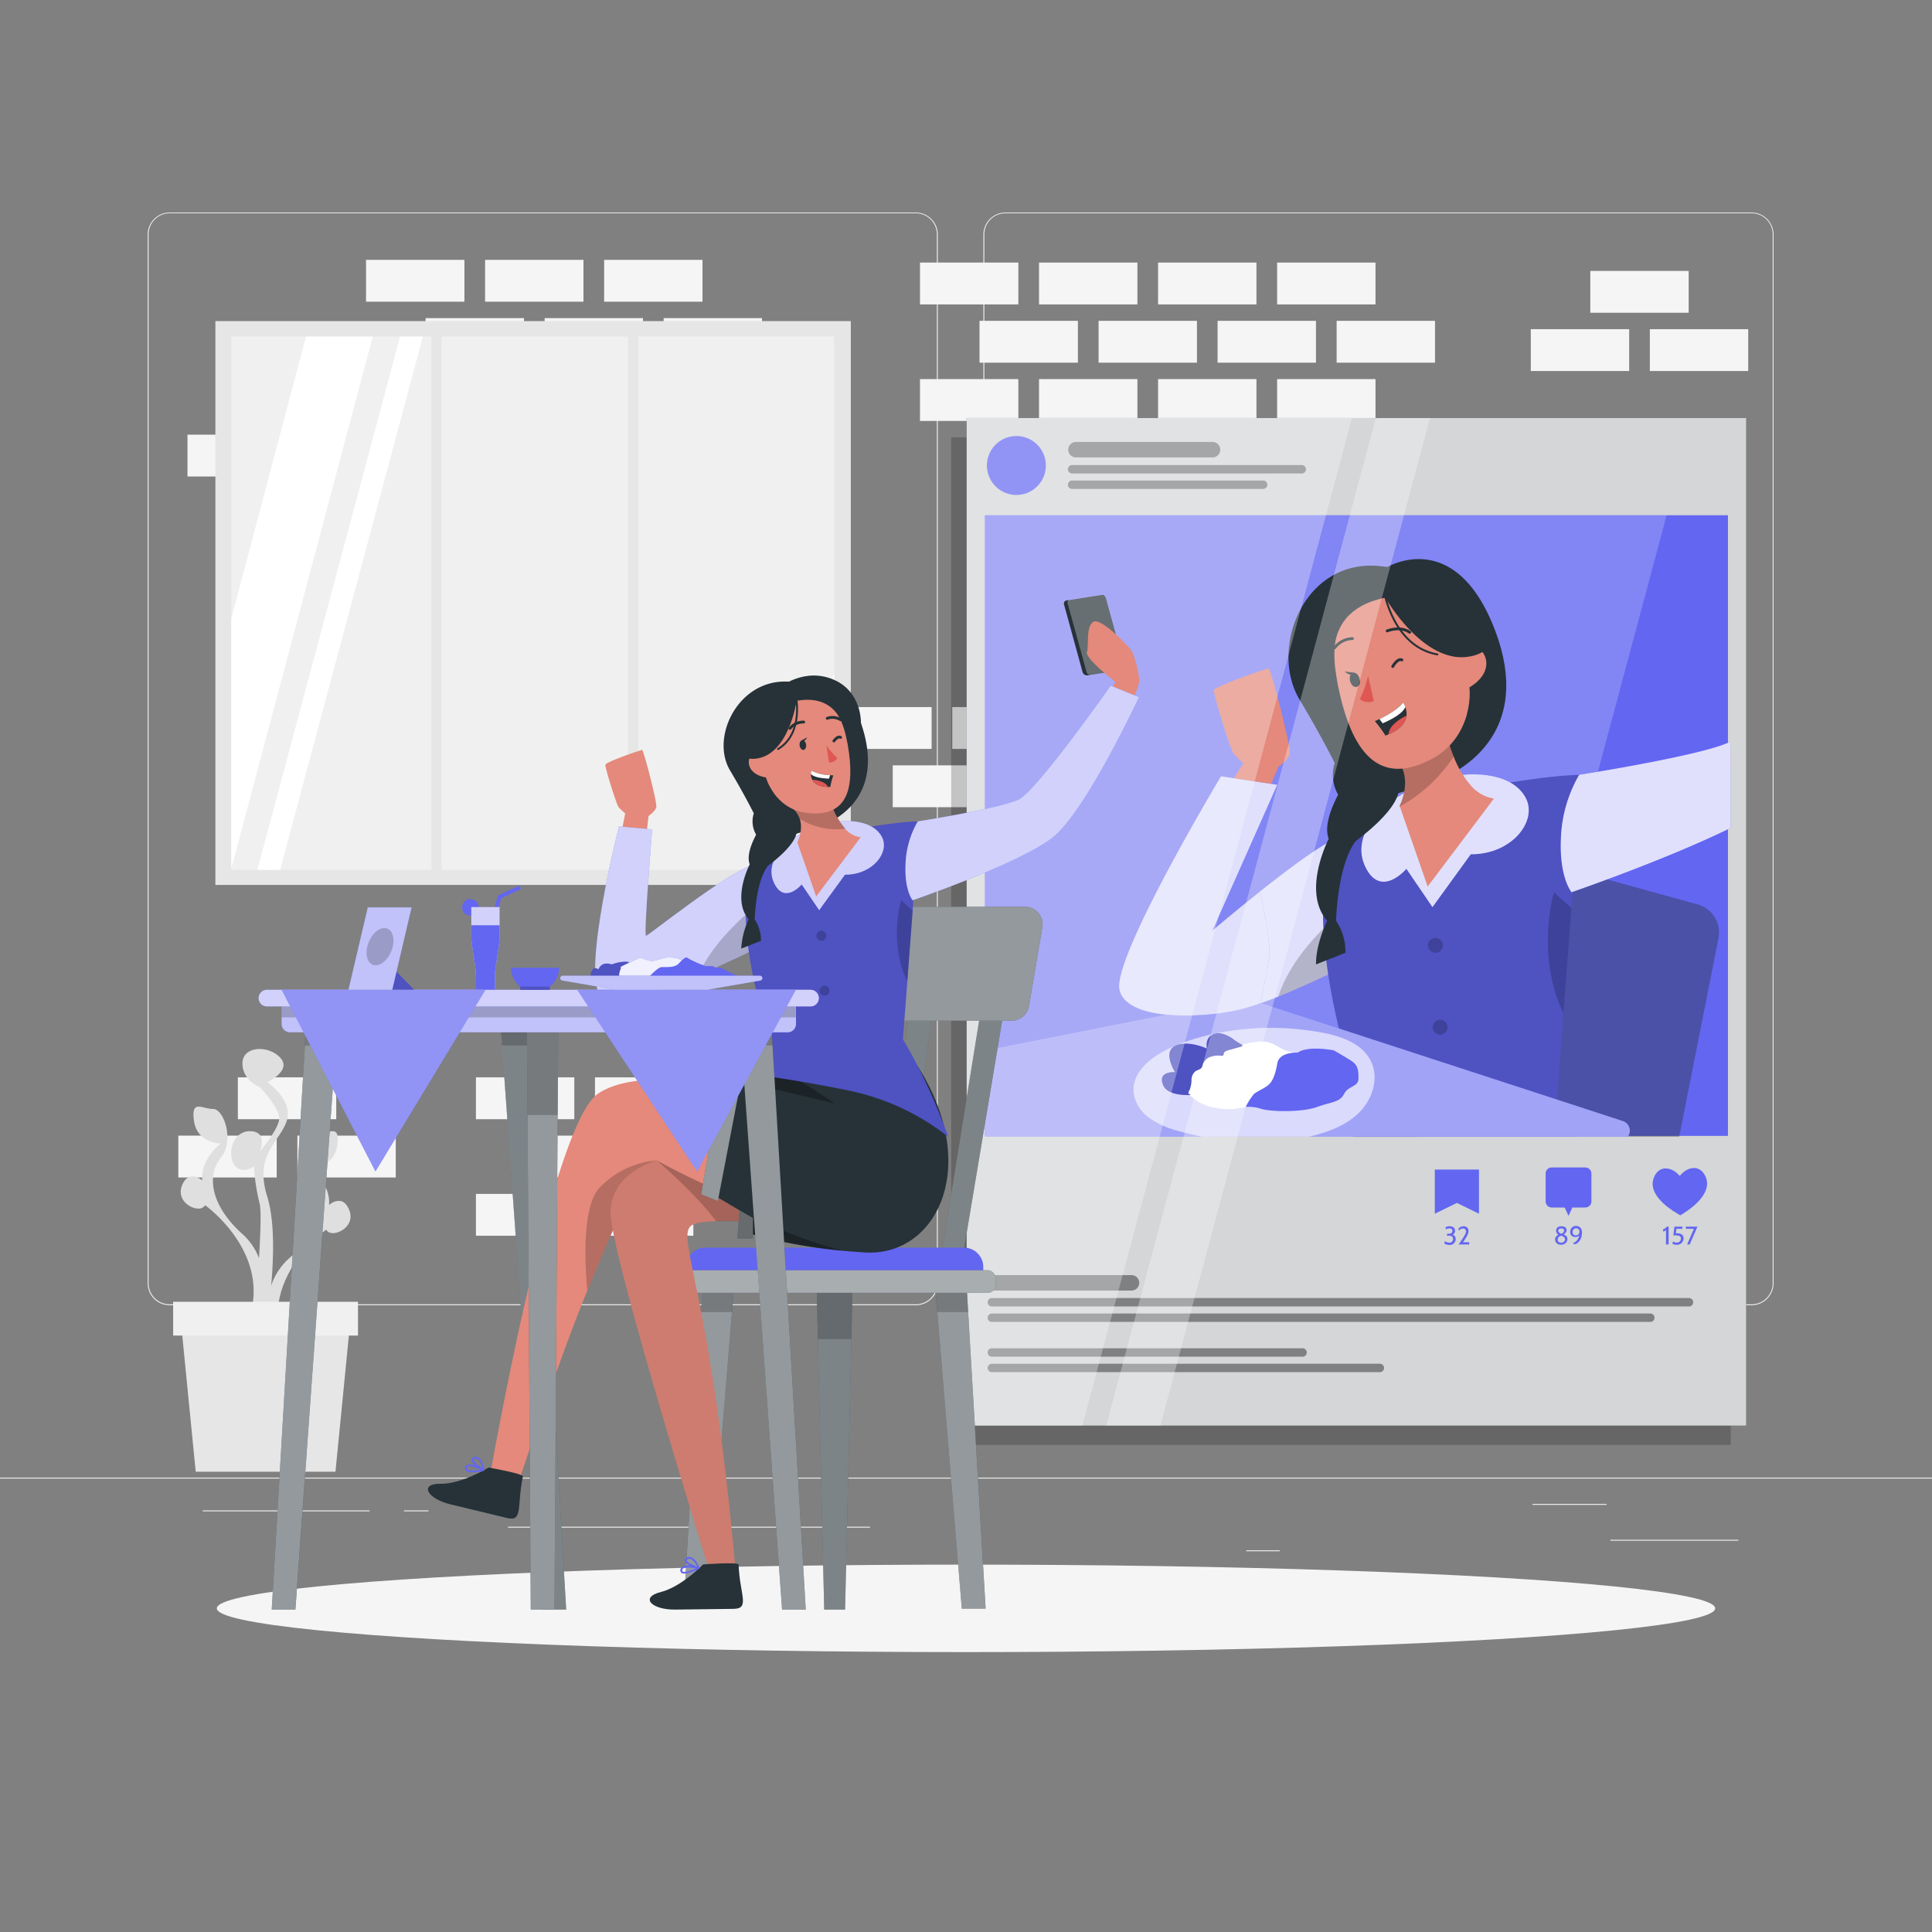 <svg xmlns="http://www.w3.org/2000/svg" viewBox="0 0 500 500"><rect x="0" y="0" width="500" height="500" fill="#808080" stroke="none"/><g id="freepik--background-complete--inject-121"><rect y="382.4" width="500" height="0.25" style="fill:#ebebeb"></rect><rect x="416.78" y="398.49" width="33.12" height="0.25" style="fill:#ebebeb"></rect><rect x="322.53" y="401.21" width="8.69" height="0.25" style="fill:#ebebeb"></rect><rect x="396.59" y="389.21" width="19.19" height="0.25" style="fill:#ebebeb"></rect><rect x="52.46" y="390.89" width="43.19" height="0.25" style="fill:#ebebeb"></rect><rect x="104.56" y="390.89" width="6.33" height="0.25" style="fill:#ebebeb"></rect><rect x="131.47" y="395.11" width="93.68" height="0.25" style="fill:#ebebeb"></rect><path d="M237,337.8H43.91a5.71,5.71,0,0,1-5.7-5.71V60.66A5.71,5.71,0,0,1,43.91,55H237a5.71,5.71,0,0,1,5.71,5.71V332.09A5.71,5.71,0,0,1,237,337.8ZM43.91,55.2a5.46,5.46,0,0,0-5.45,5.46V332.09a5.46,5.46,0,0,0,5.45,5.46H237a5.47,5.47,0,0,0,5.46-5.46V60.66A5.47,5.47,0,0,0,237,55.2Z" style="fill:#ebebeb"></path><path d="M453.31,337.8H260.21a5.72,5.72,0,0,1-5.71-5.71V60.66A5.72,5.72,0,0,1,260.21,55h193.1A5.71,5.71,0,0,1,459,60.66V332.09A5.71,5.71,0,0,1,453.31,337.8ZM260.21,55.2a5.47,5.47,0,0,0-5.46,5.46V332.09a5.47,5.47,0,0,0,5.46,5.46h193.1a5.47,5.47,0,0,0,5.46-5.46V60.66a5.47,5.47,0,0,0-5.46-5.46Z" style="fill:#ebebeb"></path><rect x="401.17" y="195.35" width="25.46" height="10.83" style="fill:#f5f5f5"></rect><rect x="370.36" y="195.35" width="25.46" height="10.83" style="fill:#f5f5f5"></rect><rect x="339.55" y="195.35" width="25.46" height="10.83" style="fill:#f5f5f5"></rect><rect x="416.57" y="180.27" width="25.46" height="10.83" style="fill:#f5f5f5"></rect><rect x="385.77" y="180.27" width="25.46" height="10.83" style="fill:#f5f5f5"></rect><rect x="354.96" y="180.27" width="25.46" height="10.83" style="fill:#f5f5f5"></rect><rect x="324.15" y="180.27" width="25.46" height="10.83" style="fill:#f5f5f5"></rect><rect x="426.98" y="85.19" width="25.46" height="10.83" style="fill:#f5f5f5"></rect><rect x="396.17" y="85.19" width="25.46" height="10.83" style="fill:#f5f5f5"></rect><rect x="370.36" y="165.19" width="25.46" height="10.83" style="fill:#f5f5f5"></rect><rect x="339.55" y="165.19" width="25.46" height="10.83" style="fill:#f5f5f5"></rect><rect x="308.75" y="165.19" width="25.46" height="10.83" style="fill:#f5f5f5"></rect><rect x="411.57" y="70.11" width="25.46" height="10.83" style="fill:#f5f5f5"></rect><rect x="385.77" y="150.11" width="25.46" height="10.83" style="fill:#f5f5f5"></rect><rect x="354.96" y="150.11" width="25.46" height="10.83" style="fill:#f5f5f5"></rect><rect x="324.15" y="150.11" width="25.46" height="10.83" style="fill:#f5f5f5"></rect><rect x="153.98" y="308.98" width="25.46" height="10.83" style="fill:#f5f5f5"></rect><rect x="123.17" y="308.98" width="25.46" height="10.83" style="fill:#f5f5f5"></rect><rect x="169.38" y="293.9" width="25.46" height="10.83" style="fill:#f5f5f5"></rect><rect x="138.58" y="293.9" width="25.46" height="10.83" style="fill:#f5f5f5"></rect><rect x="76.96" y="293.9" width="25.46" height="10.83" style="fill:#f5f5f5"></rect><rect x="46.15" y="293.9" width="25.46" height="10.83" style="fill:#f5f5f5"></rect><rect x="153.98" y="278.82" width="25.46" height="10.83" style="fill:#f5f5f5"></rect><rect x="123.17" y="278.82" width="25.46" height="10.83" style="fill:#f5f5f5"></rect><rect x="61.56" y="278.82" width="25.46" height="10.83" style="fill:#f5f5f5"></rect><rect x="364.27" y="338.34" width="25.46" height="10.83" style="fill:#f5f5f5"></rect><rect x="333.46" y="338.34" width="25.46" height="10.83" style="fill:#f5f5f5"></rect><rect x="379.67" y="323.26" width="25.46" height="10.83" style="fill:#f5f5f5"></rect><rect x="348.87" y="323.26" width="25.46" height="10.83" style="fill:#f5f5f5"></rect><rect x="318.06" y="323.26" width="25.46" height="10.83" style="fill:#f5f5f5"></rect><rect x="395.08" y="308.18" width="25.46" height="10.83" style="fill:#f5f5f5"></rect><rect x="364.27" y="308.18" width="25.46" height="10.83" style="fill:#f5f5f5"></rect><rect x="333.46" y="308.18" width="25.46" height="10.83" style="fill:#f5f5f5"></rect><rect x="379.67" y="293.1" width="25.46" height="10.83" style="fill:#f5f5f5"></rect><rect x="348.87" y="293.1" width="25.46" height="10.83" style="fill:#f5f5f5"></rect><rect x="154.02" y="213.15" width="25.46" height="10.83" style="fill:#f5f5f5"></rect><rect x="123.22" y="213.15" width="25.46" height="10.83" style="fill:#f5f5f5"></rect><rect x="231.04" y="198.07" width="25.46" height="10.83" style="fill:#f5f5f5"></rect><rect x="169.43" y="198.07" width="25.46" height="10.83" style="fill:#f5f5f5"></rect><rect x="138.62" y="198.07" width="25.46" height="10.83" style="fill:#f5f5f5"></rect><rect x="246.45" y="182.99" width="25.46" height="10.83" style="fill:#f5f5f5"></rect><rect x="215.64" y="182.99" width="25.46" height="10.83" style="fill:#f5f5f5"></rect><rect x="154.02" y="182.99" width="25.46" height="10.83" style="fill:#f5f5f5"></rect><rect x="123.22" y="182.99" width="25.46" height="10.83" style="fill:#f5f5f5"></rect><rect x="169.43" y="167.91" width="25.46" height="10.83" style="fill:#f5f5f5"></rect><rect x="138.62" y="167.91" width="25.46" height="10.83" style="fill:#f5f5f5"></rect><rect x="140.95" y="112.49" width="25.46" height="10.83" style="fill:#f5f5f5"></rect><rect x="110.14" y="112.49" width="25.46" height="10.83" style="fill:#f5f5f5"></rect><rect x="79.33" y="112.49" width="25.46" height="10.83" style="fill:#f5f5f5"></rect><rect x="48.52" y="112.49" width="25.46" height="10.83" style="fill:#f5f5f5"></rect><rect x="156.35" y="97.41" width="25.46" height="10.83" style="fill:#f5f5f5"></rect><rect x="125.54" y="97.41" width="25.46" height="10.83" style="fill:#f5f5f5"></rect><rect x="63.93" y="97.41" width="25.46" height="10.83" style="fill:#f5f5f5"></rect><rect x="171.75" y="82.33" width="25.46" height="10.83" style="fill:#f5f5f5"></rect><rect x="140.95" y="82.33" width="25.46" height="10.83" style="fill:#f5f5f5"></rect><rect x="110.14" y="82.33" width="25.46" height="10.83" style="fill:#f5f5f5"></rect><rect x="156.35" y="67.25" width="25.46" height="10.83" style="fill:#f5f5f5"></rect><rect x="125.54" y="67.25" width="25.46" height="10.83" style="fill:#f5f5f5"></rect><rect x="94.73" y="67.25" width="25.46" height="10.83" style="fill:#f5f5f5"></rect><rect x="315.11" y="113.19" width="25.46" height="10.83" style="fill:#f5f5f5"></rect><rect x="284.31" y="113.19" width="25.46" height="10.83" style="fill:#f5f5f5"></rect><rect x="253.5" y="113.19" width="25.46" height="10.83" style="fill:#f5f5f5"></rect><rect x="330.52" y="98.11" width="25.46" height="10.83" style="fill:#f5f5f5"></rect><rect x="299.71" y="98.11" width="25.46" height="10.83" style="fill:#f5f5f5"></rect><rect x="268.9" y="98.11" width="25.46" height="10.83" style="fill:#f5f5f5"></rect><rect x="238.09" y="98.11" width="25.46" height="10.83" style="fill:#f5f5f5"></rect><rect x="345.92" y="83.03" width="25.46" height="10.83" style="fill:#f5f5f5"></rect><rect x="315.11" y="83.03" width="25.46" height="10.83" style="fill:#f5f5f5"></rect><rect x="284.31" y="83.03" width="25.46" height="10.83" style="fill:#f5f5f5"></rect><rect x="253.5" y="83.03" width="25.46" height="10.83" style="fill:#f5f5f5"></rect><rect x="330.52" y="67.95" width="25.46" height="10.83" style="fill:#f5f5f5"></rect><rect x="299.71" y="67.95" width="25.46" height="10.83" style="fill:#f5f5f5"></rect><rect x="268.9" y="67.95" width="25.46" height="10.83" style="fill:#f5f5f5"></rect><rect x="238.09" y="67.95" width="25.46" height="10.83" style="fill:#f5f5f5"></rect><path d="M89.91,312.23c-1.8-3-4.76-.38-4.76-.38.42-5.68-4.8-9.57-4.8-9.57s6.07,0,6.92-5.79-2.12-3.1-4.9-3.14-5.69,8.09-2,12.66,2.68,12.36-5.79,19.87a16.57,16.57,0,0,0-4.42,6.9c.64-6.89,1-16.6-1-23.09-3.44-11,3.12-14,5-19.48s-5-10.16-5-10.16,6.51-3,3.33-6.35-9.74-2.93-9.74,1.5,4.45,6.12,4.45,6.12,5.08,5.29,5.08,8.05-5.08,8.68-5.08,8.68,2.33-5.08-2.33-5.29-6.14,5.92-4.23,8.68,5.08.42,5.08.42a54,54,0,0,0,1.45,9.53c.48,1.58.26,7.79-.14,14.25a16.11,16.11,0,0,0-4.13-6.12c-8.47-7.5-9.45-15.3-5.78-19.87s.76-12.69-2-12.65-5.75-2.66-4.9,3.14,6.92,5.79,6.92,5.79-5.23,3.89-4.8,9.57c0,0-3-2.58-4.77.38-3.21,5.29,4.24,8.58,5.49,6,0,0,15.79,11.18,12,27.27l.88,1.31c-.11,1.3-.18,2.08-.18,2.08L66.9,342l1.41,2.07a48.27,48.27,0,0,0,.36,7l3.77-5.57c-3.81-16.1,12-27.28,12-27.28C85.68,320.81,93.13,317.53,89.91,312.23Z" style="fill:#e0e0e0"></path><path d="M89.91,312.23c-1.8-3-4.76-.38-4.76-.38.42-5.68-4.8-9.57-4.8-9.57s6.07,0,6.92-5.79-2.12-3.1-4.9-3.14-5.69,8.09-2,12.66,2.68,12.36-5.79,19.87a16.57,16.57,0,0,0-4.42,6.9c.64-6.89,1-16.6-1-23.09-3.44-11,3.12-14,5-19.48s-5-10.16-5-10.16,6.51-3,3.33-6.35-9.74-2.93-9.74,1.5,4.45,6.12,4.45,6.12,5.08,5.29,5.08,8.05-5.08,8.68-5.08,8.68,2.33-5.08-2.33-5.29-6.14,5.92-4.23,8.68,5.08.42,5.08.42a54,54,0,0,0,1.45,9.53c.48,1.58.26,7.79-.14,14.25a16.11,16.11,0,0,0-4.13-6.12c-8.47-7.5-9.45-15.3-5.78-19.87s.76-12.69-2-12.65-5.75-2.66-4.9,3.14,6.92,5.79,6.92,5.79-5.23,3.89-4.8,9.57c0,0-3-2.58-4.77.38-3.21,5.29,4.24,8.58,5.49,6,0,0,15.79,11.18,12,27.27l.88,1.31c-.11,1.3-.18,2.08-.18,2.08L66.9,342l1.41,2.07a48.27,48.27,0,0,0,.36,7l3.77-5.57c-3.81-16.1,12-27.28,12-27.28C85.68,320.81,93.13,317.53,89.91,312.23Z" style="fill:#e0e0e0;opacity:0.2;isolation:isolate"></path><polygon points="86.82 380.88 50.65 380.88 46.74 341.27 90.72 341.27 86.82 380.88" style="fill:#e6e6e6"></polygon><rect x="44.81" y="336.9" width="47.84" height="8.74" style="fill:#f0f0f0"></rect><rect x="55.74" y="83.1" width="164.45" height="145.92" style="fill:#e6e6e6"></rect><rect x="59.86" y="87.1" width="156" height="138" style="fill:#f0f0f0"></rect><polygon points="96.47 87.11 59.86 224.81 59.86 160.1 79.19 87.11 96.47 87.11" style="fill:#fff"></polygon><polygon points="109.44 87.11 72.5 225.1 66.61 225.1 103.54 87.11 109.44 87.11" style="fill:#fff"></polygon><polygon points="215.86 174.18 215.86 196.24 208.38 225.1 202.49 225.1 215.86 174.18" style="fill:#fff"></polygon><rect x="111.64" y="84.62" width="2.63" height="143.56" style="fill:#e6e6e6"></rect><rect x="162.57" y="84.62" width="2.63" height="143.56" style="fill:#e6e6e6"></rect></g><g id="freepik--Shadow--inject-121"><ellipse id="freepik--path--inject-121" cx="250" cy="416.24" rx="193.89" ry="11.32" style="fill:#f5f5f5"></ellipse></g><g id="freepik--Screen--inject-121"><rect x="246.17" y="113.19" width="201.75" height="260.76" style="opacity:0.2;isolation:isolate"></rect><rect x="250.17" y="108.19" width="201.75" height="260.76" style="fill:#263238"></rect><rect x="250.17" y="108.19" width="201.75" height="260.76" style="fill:#fff;opacity:0.8;isolation:isolate"></rect><rect x="254.93" y="133.37" width="192.23" height="160.55" style="fill:#6366F1"></rect><rect x="254.93" y="133.37" width="192.23" height="160.55" style="fill:#6366F1;isolation:isolate"></rect><polygon points="388.32 293.91 254.93 293.91 254.93 133.37 431.32 133.37 388.32 293.91" style="fill:#fff;opacity:0.2"></polygon><path d="M345.45,217.16c-8.48,3.91-31.69,23.71-31.69,23.71l16.78-37.76L316,200.92s-28.13,46.82-26.28,55.24,22.94,7.39,32.17,4.87,25.75-10.72,25.75-10.72Z" style="fill:#6366F1"></path><path d="M347.68,250.31s-8.61,4.28-16.87,7.61a86.73,86.73,0,0,1-8.88,3.11c-9.23,2.52-30.33,3.55-32.17-4.87S316,200.92,316,200.92l14.5,2.19-16.78,37.76s23.21-19.8,31.69-23.71l1.29,19.21Z" style="fill:#fff;opacity:0.8;isolation:isolate"></path><path d="M347.68,250.31s-8.61,4.28-16.87,7.61c3.16-9.87,11.95-18.17,15.93-21.55Z" style="opacity:0.2;isolation:isolate"></path><path d="M322.73,217.61l8.12-19.17s2.55-1.75,2.94-3.36-4.91-22.16-5.5-22.1-14,4.65-14.14,5.69,4.32,15.46,5.1,16.41a26.33,26.33,0,0,0,2.56,2.4l-12.74,20.13Z" style="fill:#e4897b"></path><path d="M367.42,288.06l27.16,6.11h40l10.16-51.38a7.52,7.52,0,0,0-5.39-8.72l-58.59-16.19a7.53,7.53,0,0,0-9.43,6l-9.64,55.56A7.55,7.55,0,0,0,367.42,288.06Z" style="fill:#263238;opacity:0.4;isolation:isolate"></path><path d="M359,146.77s17.23-10.43,27.56,15.45c10.14,25.42-5.19,38.17-21.65,42.21-13.22,3.25-13.59,9.2-13.59,9.2l-5-7.95a10.2,10.2,0,0,1-.9-8.2S342,190.53,336.29,181C328.19,167.41,338,143.06,359,146.77Z" style="fill:#263238"></path><path d="M406.7,294.17c-2.25-4.61-3.94-7.48-3.94-7.48s-45.73-6.53-49.18,3.8a35.58,35.58,0,0,0-.92,3.68Z" style="fill:#e4897b"></path><path d="M408.09,294.17c-1.61-2.48-3.37-5-5.33-7.48l-50.06.78L351,294l-.05.22Z" style="fill:#263238"></path><path d="M349.93,294.17h58.33c-3.2-6.17-5.35-9.52-5.35-9.52l1.71-22.41L406.69,235l2-34.46s-12,0-38.14,6a73.82,73.82,0,0,0-25.07,10.63c-9.76,23.58,6.75,68.48,6.75,68.48Z" style="fill:#6366F1"></path><path d="M349.93,294.17h58.33c-3.2-6.17-5.35-9.52-5.35-9.52l1.71-22.41L406.69,235l2-34.46s-12,0-38.14,6a73.82,73.82,0,0,0-25.07,10.63c-9.76,23.58,6.75,68.48,6.75,68.48Z" style="opacity:0.2;isolation:isolate"></path><path d="M373,201.44c9.39-2.29,18.71-.92,21.86,5.06s-3.57,14.64-14.23,14.59l-9.91,13.67-6.75-9.91s-6.81,8.08-10.79-.89S359.61,204.7,373,201.44Z" style="fill:#6366F1"></path><circle cx="371.49" cy="244.65" r="1.92" style="opacity:0.2;isolation:isolate"></circle><circle cx="372.71" cy="265.84" r="1.92" style="opacity:0.2;isolation:isolate"></circle><path d="M373,201.44c9.39-2.29,18.71-.92,21.86,5.06s-3.57,14.64-14.23,14.59l-9.91,13.67-6.75-9.91s-6.81,8.08-10.79-.89S359.61,204.7,373,201.44Z" style="fill:#fff;opacity:0.8;isolation:isolate"></path><path d="M404.62,262.24,406.69,235l-4.53-4.08S397.32,247.17,404.62,262.24Z" style="opacity:0.2;isolation:isolate"></path><path d="M386.64,206.66l-17.16,22.77-7.2-20.7-.06-.16a13.94,13.94,0,0,0,1.4-5.54,10.39,10.39,0,0,0-.43-3.44,9.6,9.6,0,0,0-3.91-5l13.83-7.79.39-.22a.94.94,0,0,1,.06.19,44.39,44.39,0,0,0,1.55,6c.32,1,.69,2,1.12,3.06a25.11,25.11,0,0,0,4.56,7.61A9.67,9.67,0,0,0,386.64,206.66Z" style="fill:#e4897b"></path><path d="M376.23,195.76a39.63,39.63,0,0,1-14,13l-.06-.16a13.94,13.94,0,0,0,1.4-5.54,10.39,10.39,0,0,0-.43-3.44,9.6,9.6,0,0,0-3.91-5l13.83-7.79.39-.22a.94.94,0,0,1,.06.19,44.39,44.39,0,0,0,1.55,6C375.43,193.68,375.8,194.71,376.23,195.76Z" style="opacity:0.2;isolation:isolate"></path><path d="M363.49,147.66s-12.89-4.49-22,5.41-2.34,26.65,7.41,29.41S363.49,147.66,363.49,147.66Z" style="fill:#263238"></path><path d="M358,153.83c-12.23,3.45-14.32,11.1-11.66,23.95,3.32,16.06,10,26.26,24.3,18.59C390.12,186,378.31,148.11,358,153.83Z" style="fill:#e4897b"></path><path d="M354.06,174.87a27.09,27.09,0,0,1-2.13,6.07,3.49,3.49,0,0,0,3.61.48Z" style="fill:#de5753"></path><path d="M349.4,176.26c.25,1,1,1.69,1.69,1.52s1-1.14.75-2.15-1-1.69-1.69-1.52S349.14,175.25,349.4,176.26Z" style="fill:#263238"></path><path d="M350.44,174.09l-2.42-.3S349.59,175.36,350.44,174.09Z" style="fill:#263238"></path><path d="M359,163.28s3.31-1.41,5.83.36" style="fill:none;stroke:#263238;stroke-linecap:round;stroke-linejoin:round;stroke-width:0.725px"></path><path d="M350,165.27a5.94,5.94,0,0,0-4.59,2.38" style="fill:none;stroke:#263238;stroke-linecap:round;stroke-linejoin:round;stroke-width:0.725px"></path><path d="M377.18,170.67s-8.55-8.43-9.87-16.43c0,0-27-3.07-21.28,21.86,0,0-8.52-21.17,12.36-27.58s29.45,24.36,21.18,36.58C379.57,185.1,382.48,176,377.18,170.67Z" style="fill:#263238"></path><path d="M375.91,173.81a5.56,5.56,0,0,1,4.39-6.52c3.9-.66,7.9,6.61-1,11.14C378,179.08,376.89,178,375.91,173.81Z" style="fill:#e4897b"></path><path d="M355.81,186.62a31.58,31.58,0,0,1,2.75,3.76l.76-.32c3.41-1.48,4.5-3.29,4.68-4.85a4.63,4.63,0,0,0-.33-2.24,4.49,4.49,0,0,0-.61-1.15c-1.34,1.86-4.41,3.48-6.09,4.28C356.27,186.44,355.81,186.62,355.81,186.62Z" style="fill:#263238"></path><path d="M357,186.1l.84,1.09c3.21-1.4,5.28-2.81,5.86-4.22a4.49,4.49,0,0,0-.61-1.15C361.72,183.68,358.65,185.3,357,186.1Z" style="fill:#fff"></path><path d="M359.32,190.06c3.41-1.48,4.5-3.29,4.68-4.85a12.09,12.09,0,0,0-3.46,2.39A4.43,4.43,0,0,0,359.32,190.06Z" style="fill:#de5753"></path><path d="M358.24,153.22s2.38,14.16,13.76,16.15" style="fill:none;stroke:#263238;stroke-linecap:round;stroke-linejoin:round;stroke-width:0.5px"></path><path d="M358.52,154.68s10.6,18.73,23.19,14.9-7.64-21.39-14.13-23.79C364.6,144.7,355.81,145,358.52,154.68Z" style="fill:#263238"></path><path d="M360.43,172.49s1.28-2.27,2.38-1.69" style="fill:none;stroke:#263238;stroke-linecap:round;stroke-linejoin:round;stroke-width:0.725px"></path><path d="M447.83,191.92l-.14.08c-7.07,3.53-39,8.52-39,8.52a35.27,35.27,0,0,0-4.73,16.57c-.43,10.07,2.76,13.81,2.76,13.81s24.1-8.26,41.14-16.62Z" style="fill:#6366F1"></path><path d="M447.83,191.92l-.14.08c-7.07,3.53-39,8.52-39,8.52a35.27,35.27,0,0,0-4.73,16.57c-.43,10.07,2.76,13.81,2.76,13.81s24.1-8.26,41.14-16.62Z" style="fill:#fff;opacity:0.8;isolation:isolate"></path><path d="M350.93,198.44s-9.5,12.21-7.06,18.65c0,0-7.07,13.57-.4,21.21,0,0-3,6.08-2.87,11.28l7.6-3a14.36,14.36,0,0,0-2.43-8.27s.33-14.62,5.16-20.72c0,0,12.46-8.83,11-14.56S350.93,198.44,350.93,198.44Z" style="fill:#263238"></path><path d="M420,290.13,322.8,258.44l-67.88,13.42v22.31H421.29A2.62,2.62,0,0,0,420,290.13Z" style="fill:#6366F1"></path><path d="M420,290.13,322.8,258.44l-67.88,13.42v22.31H421.29A2.62,2.62,0,0,0,420,290.13Z" style="fill:#fff;opacity:0.4;isolation:isolate"></path><path d="M296.9,288.92a22,22,0,0,0,8.16,3.79q3,.84,6,1.46h27.72l1.54-.37c4.41-1.18,8.81-3,11.91-6.38s4.57-8.5,2.64-12.64c-2.18-4.66-7.71-6.63-12.78-7.55a71.57,71.57,0,0,0-27.48.23c-5.85,1.24-16.31,4.22-20,10.3a9,9,0,0,0-1.19,3.23C293,284,294.58,287,296.9,288.92Z" style="fill:#fff;opacity:0.6;isolation:isolate"></path><path d="M327.19,269.57c3.19.21,4.23,2.78,8.68,2.85s7.94-.24,9.09,1.1,2.47,2.88,2.34,4a9.53,9.53,0,0,0,0,2.74c.13.71-7.79,7.49-12.8,6.47a43,43,0,0,0-14.05.11c-2,.46-7.57.29-10.74-2s-4-3.25-4-4-.25-4.51,2-5.64a91.81,91.81,0,0,1,9.48-3.55C321.59,270.12,325.09,269.43,327.19,269.57Z" style="fill:#fff"></path><path d="M335.87,272.42s-4.79-.3-5.31,2.79-1.31,4.77-2.37,5.64-2.83,1.56-3.66,2.27a16.44,16.44,0,0,0-2.15,3.37,10,10,0,0,1,4.15.52c3,.78,10.62.82,14.31-.52s5.89-1.18,7-3.37,3.68-1.77,3.73-3.95-.21-3.56-1.79-4.59-4.58-2.74-4.58-2.74S338.54,270.5,335.87,272.42Z" style="fill:#6366F1"></path><path d="M321.56,270.44a18.26,18.26,0,0,1-2.79-1.82c-1.2-.71-2.74-1.5-4.18-1.16-3,.7-2.23,3.92-2.23,3.92s-4.95-2.34-8.26-.72,0,6.82,0,6.82-4.66-.41-3.08,3.37c.94,2.25,4.49,2.62,7.21,2.56a1.73,1.73,0,0,1-.31-.14c-.7-.38-.18-.89,0-1.31a7.85,7.85,0,0,0,.44-2.45,2.87,2.87,0,0,1,1-2.26c.56-.39,1.39-.47,1.71-1.08a3.38,3.38,0,0,0,.19-.64,3.17,3.17,0,0,1,1.94-2,6.12,6.12,0,0,1,2.85-.3.66.66,0,0,0,.52-.11c.12-.13.11-.33.15-.5.13-.47.67-.68,1.14-.81l3.56-1A1.27,1.27,0,0,1,321.56,270.44Z" style="fill:#6366F1"></path><path d="M321.56,270.44a18.26,18.26,0,0,1-2.79-1.82c-1.2-.71-2.74-1.5-4.18-1.16-3,.7-2.23,3.92-2.23,3.92s-4.95-2.34-8.26-.72,0,6.82,0,6.82-4.66-.41-3.08,3.37c.94,2.25,4.49,2.62,7.21,2.56a1.73,1.73,0,0,1-.31-.14c-.7-.38-.18-.89,0-1.31a7.85,7.85,0,0,0,.44-2.45,2.87,2.87,0,0,1,1-2.26c.56-.39,1.39-.47,1.71-1.08a3.38,3.38,0,0,0,.19-.64,3.17,3.17,0,0,1,1.94-2,6.12,6.12,0,0,1,2.85-.3.66.66,0,0,0,.52-.11c.12-.13.11-.33.15-.5.13-.47.67-.68,1.14-.81l3.56-1A1.27,1.27,0,0,1,321.56,270.44Z" style="opacity:0.2;isolation:isolate"></path><path d="M326.15,230.7c-6.74,5.35-12.39,10.17-12.39,10.17l16.78-37.76L316,200.92s-28.13,46.82-26.28,55.24,22.94,7.39,32.17,4.87c1.29-.35,2.72-.81,4.22-1.35,0,0,2.4-9.89,2.44-13.26C328.65,242.44,326.15,230.7,326.15,230.7Z" style="fill:#6366F1"></path><path d="M326.15,230.7c-6.74,5.35-12.39,10.17-12.39,10.17l16.78-37.76L316,200.92s-28.13,46.82-26.28,55.24,22.94,7.39,32.17,4.87c1.29-.35,2.72-.81,4.22-1.35,0,0,2.4-9.89,2.44-13.26C328.65,242.44,326.15,230.7,326.15,230.7Z" style="fill:#fff;opacity:0.8;isolation:isolate"></path><circle cx="263.04" cy="120.48" r="7.63" transform="translate(85.36 348.8) rotate(-76.72)" style="fill:#6366F1"></circle><g style="opacity:0.4;isolation:isolate"><path d="M313.8,118.38H278.46a2,2,0,0,1-2-2h0a2,2,0,0,1,2-2H313.8a2,2,0,0,1,2,2h0A2,2,0,0,1,313.8,118.38Z"></path><path d="M337,120.36H277.57a1.09,1.09,0,1,0,0,2.17H337a1.09,1.09,0,0,0,0-2.17Z"></path><path d="M327,124.36H277.57a1.09,1.09,0,1,0,0,2.17H327a1.09,1.09,0,0,0,0-2.17Z"></path></g><path d="M428.4,304c1.58-2.65,4.69-1.68,6.32.34,1.57-2.07,4.65-3.12,6.31-.51,2.79,4.39-2.78,8.58-5.42,10.23-.29.19-.54.35-.75.47l-.76-.45C431.42,312.5,425.73,308.47,428.4,304Z" style="fill:#6366F1"></path><polygon points="382.76 314.11 377.04 311.31 371.33 314.11 371.33 302.68 382.76 302.68 382.76 314.11" style="fill:#6366F1"></polygon><path d="M410.3,302.14h-8.72a1.57,1.57,0,0,0-1.57,1.57v7.22a1.57,1.57,0,0,0,1.57,1.57h3.35l1,2.15,1-2.15h3.34a1.57,1.57,0,0,0,1.58-1.57v-7.22A1.57,1.57,0,0,0,410.3,302.14Z" style="fill:#6366F1"></path><path d="M431.16,322.06v-3.71a2,2,0,0,1-.69.4l-.11-.58a2,2,0,0,0,1-.72h.48v4.61Z" style="fill:#6366F1"></path><path d="M432.82,321.9l.15-.59a2.12,2.12,0,0,0,.95.28,1.06,1.06,0,0,0,1.1-1.06c0-.54-.39-.81-1.39-.81h-.56l.27-2.27h2.1l-.06.56h-1.54l-.13,1.15c1.45,0,2,.44,2,1.35a1.68,1.68,0,0,1-1.77,1.64A2.4,2.4,0,0,1,432.82,321.9Z" style="fill:#6366F1"></path><path d="M437.29,322.06h-.66l1.75-4.05H436.3v-.56h3Z" style="fill:#6366F1"></path><path d="M402.45,320.82a1.37,1.37,0,0,1,.88-1.24,1.28,1.28,0,0,1-.61-1.08c0-.55.31-1.14,1.37-1.14s1.33.54,1.33,1-.21.72-.77,1.11c.7.24,1,.62,1,1.25a1.49,1.49,0,0,1-1.67,1.39A1.37,1.37,0,0,1,402.45,320.82Zm.68,0c0,.52.34.77.9.77a.9.9,0,0,0,1-.84c0-.47-.43-.79-.94-.92A1,1,0,0,0,403.13,320.82Zm.16-2.28c0,.3.3.58.73.75.54-.16.77-.49.77-.82s-.26-.55-.74-.55S403.29,318.15,403.29,318.54Z" style="fill:#6366F1"></path><path d="M409.41,319c0,2-1.25,3-1.92,3l-.48-.25a2.51,2.51,0,0,0,1.67-2,1.16,1.16,0,0,1-.91.37,1.23,1.23,0,0,1-1.4-1.33,1.5,1.5,0,0,1,1.6-1.53C408.71,317.36,409.41,317.74,409.41,319Zm-.66-.26a.82.82,0,0,0-.86-.86.89.89,0,0,0-.88,1,.75.75,0,0,0,.81.82A.89.89,0,0,0,408.75,318.76Z" style="fill:#6366F1"></path><path d="M373.78,321.8l.15-.58a2.13,2.13,0,0,0,1.11.37.88.88,0,0,0,1-.93c0-.44-.18-.86-1.09-.86h-.49l.07-.5h.24c.83,0,1.1-.28,1.1-.76s-.27-.62-.78-.62a1.37,1.37,0,0,0-.89.27l-.11-.53a1.56,1.56,0,0,1,1.07-.3c1.15,0,1.4.67,1.4,1.18a1.09,1.09,0,0,1-.6,1,1.12,1.12,0,0,1,.77,1.15,1.52,1.52,0,0,1-1.68,1.5A2.28,2.28,0,0,1,373.78,321.8Z" style="fill:#6366F1"></path><path d="M377.49,322.06c1.73-2.48,1.92-3,1.92-3.37a.73.73,0,0,0-.81-.75,1.32,1.32,0,0,0-1.07.61l-.08-.56a1.57,1.57,0,0,1,1.31-.63,1.18,1.18,0,0,1,1.28,1.26c0,.61-.38,1.4-1.42,2.87h1.6v.57Z" style="fill:#6366F1"></path><g style="opacity:0.4;isolation:isolate"><path d="M292.83,334H257.48a2,2,0,0,1-2-2h0a2,2,0,0,1,2-2h35.35a2,2,0,0,1,2,2h0A2,2,0,0,1,292.83,334Z"></path><path d="M437,335.94H256.59a1.09,1.09,0,0,0,0,2.17H437a1.09,1.09,0,1,0,0-2.17Z"></path><path d="M427,339.94H256.59a1.09,1.09,0,0,0,0,2.17H427a1.09,1.09,0,1,0,0-2.17Z"></path><path d="M337,348.94H256.59a1.09,1.09,0,0,0,0,2.17H337a1.09,1.09,0,1,0,0-2.17Z"></path><path d="M357,352.94H256.59a1.09,1.09,0,0,0,0,2.17H357a1.09,1.09,0,1,0,0-2.17Z"></path></g><g style="opacity:0.3;isolation:isolate"><polygon points="370.09 108.19 300.3 368.95 286.28 368.95 356.06 108.19 370.09 108.19" style="fill:#fff"></polygon><polygon points="349.89 108.19 280.11 368.95 250.17 368.95 250.17 108.19 349.89 108.19" style="fill:#fff"></polygon></g></g><g id="freepik--Character--inject-121"><polygon points="260.67 256.4 248.5 329.08 242.92 329.08 254.54 257.12 260.67 256.4" style="fill:#263238"></polygon><polygon points="260.67 256.4 248.5 329.08 242.92 329.08 254.54 257.12 260.67 256.4" style="fill:#fff;opacity:0.4;isolation:isolate"></polygon><polygon points="241.82 257.56 232.44 330.66 226.87 330.87 235.72 258.51 241.82 257.56" style="fill:#263238"></polygon><polygon points="241.82 257.56 232.44 330.66 226.87 330.87 235.72 258.51 241.82 257.56" style="fill:#fff;opacity:0.4;isolation:isolate"></polygon><polygon points="222.69 255.01 216.84 328.47 211.29 328.95 216.64 256.25 222.69 255.01" style="fill:#263238"></polygon><polygon points="222.69 255.01 216.84 328.47 211.29 328.95 216.64 256.25 222.69 255.01" style="fill:#fff;opacity:0.4;isolation:isolate"></polygon><polygon points="211.3 330.56 211.66 346.13 213.3 416.56 218.71 416.56 220.34 346.13 220.7 330.56 211.3 330.56" style="fill:#263238"></polygon><polygon points="211.3 330.56 211.66 346.13 213.3 416.56 218.71 416.56 220.34 346.13 220.7 330.56 211.3 330.56" style="fill:#fff;opacity:0.4;isolation:isolate"></polygon><polygon points="211.3 330.56 211.66 346.56 220.34 346.56 220.7 330.56 211.3 330.56" style="opacity:0.2;isolation:isolate"></polygon><polygon points="176.92 416.31 181.92 331.66 190.09 331.66 183.09 416.31 176.92 416.31" style="fill:#263238"></polygon><polygon points="183.11 416.31 176.93 416.31 181.47 339.26 181.92 331.56 190.09 331.56 189.46 339.26 183.11 416.31" style="fill:#fff;opacity:0.5;isolation:isolate"></polygon><polygon points="190.09 331.56 189.46 339.56 181.47 339.56 181.92 331.56 190.09 331.56" style="opacity:0.2;isolation:isolate"></polygon><polygon points="248.91 416.31 241.92 331.66 250.09 331.66 255.08 416.31 248.91 416.31" style="fill:#263238"></polygon><polygon points="248.9 416.31 242.55 339.26 241.92 331.56 250.09 331.56 250.54 339.26 255.07 416.31 248.9 416.31" style="fill:#fff;opacity:0.5;isolation:isolate"></polygon><polygon points="241.92 331.56 242.55 339.56 250.54 339.56 250.09 331.56 241.92 331.56" style="opacity:0.2;isolation:isolate"></polygon><path d="M177.54,322.89h76.92a0,0,0,0,1,0,0v6.69a5,5,0,0,1-5,5H182.54a5,5,0,0,1-5-5v-6.69A0,0,0,0,1,177.54,322.89Z" transform="translate(432.01 657.47) rotate(180)" style="fill:#6366F1"></path><rect x="174.34" y="328.73" width="83.33" height="5.84" rx="2.01" transform="translate(432.01 663.31) rotate(-180)" style="fill:#263238"></rect><rect x="174.34" y="328.73" width="83.33" height="5.84" rx="2.01" transform="translate(432.01 663.31) rotate(-180)" style="fill:#fff;opacity:0.6;isolation:isolate"></rect><path d="M269.77,239.93l-3.46,20.45a4.54,4.54,0,0,1-4.47,3.78H214.06a4.54,4.54,0,0,1-4.51-5l2.22-20.45a4.55,4.55,0,0,1,4.51-4.05h49A4.55,4.55,0,0,1,269.77,239.93Z" style="fill:#263238"></path><path d="M269.77,239.93l-3.46,20.45a4.54,4.54,0,0,1-4.47,3.78H214.06a4.54,4.54,0,0,1-4.51-5l2.22-20.45a4.55,4.55,0,0,1,4.51-4.05h49A4.55,4.55,0,0,1,269.77,239.93Z" style="fill:#fff;opacity:0.5;isolation:isolate"></path><polygon points="146.53 416.56 140.4 416.56 129.4 263.31 137.52 263.31 146.53 416.56" style="fill:#263238"></polygon><polygon points="146.53 416.56 140.4 416.56 129.93 270.92 129.39 263.56 137.52 263.56 137.96 270.92 146.53 416.56" style="fill:#fff;opacity:0.4;isolation:isolate"></polygon><polygon points="137.96 270.56 129.93 270.56 129.39 263.56 137.52 263.56 137.96 270.56" style="opacity:0.2;isolation:isolate"></polygon><path d="M166.79,220.1l1.06-8.93s1.71-1.17,2-2.25-3.29-14.88-3.69-14.84-9.36,3.12-9.49,3.82,2.9,10.38,3.43,11a16.8,16.8,0,0,0,1.71,1.61l-2.37,11.81Z" style="fill:#e4897b"></path><path d="M195.09,223.74c-7.2,2.16-27.21,18.37-27.89,18.44s1.58-27.54,1.58-27.54l-8.6-.76s-9.74,38.2-4.73,43.81,40.23-12.2,40.23-12.2Z" style="fill:#6366F1"></path><path d="M195.68,245.49s-6.75,3.42-14.76,6.78c-10.29,4.33-22.65,8.58-25.47,5.42-5-5.61,4.73-43.81,4.73-43.81l8.6.76s-2.25,27.61-1.58,27.54,20.69-16.28,27.89-18.44l.29,10.81Z" style="fill:#fff;opacity:0.7;isolation:isolate"></path><path d="M195.68,245.49s-6.75,3.42-14.76,6.78c2.56-7,10.7-14.51,14.46-17.72Z" style="opacity:0.2;isolation:isolate"></path><path d="M206,176.64s13.58,1.25,16.73,10.23c6.07,17.33-3.49,25.61-14.53,28.32-8.88,2.18-9.12,6.18-9.12,6.18L195.68,216a6.84,6.84,0,0,1-.6-5.5s-2.3-4.67-6.13-11.09C183.51,190.35,191.84,174.15,206,176.64Z" style="fill:#263238"></path><path d="M275.36,156.4a.8.8,0,0,1,.67-1l9-1.42a1.06,1.06,0,0,1,1.16.75L291,172.2a.92.92,0,0,1-.65,1.16l-9,1.42a1.19,1.19,0,0,1-1.19-.87Z" style="fill:#263238"></path><path d="M281.19,173.87l-4.87-17.67a.7.7,0,0,1,.58-1l7.66-1.2c.51-.08,1.49.05,1.63.55l4.88,17.74c.14.49-.67,1-1.19,1.12l-7.65,1.2A.94.94,0,0,1,281.19,173.87Z" style="fill:#fff;opacity:0.3"></path><path d="M281.27,188.65l7.42-12.14s-7.95-6.1-7.39-7.78-.35-6.33,1.58-7.77,9.63,6.74,10.08,7.57,2.09,6,1.81,8.05c-.46,3.39-6,12.27-6,12.27Z" style="fill:#e4897b"></path><path d="M126.44,384l7.12,1.59S143.84,353.94,152,334c6.56-16.05,13.09-30.57,15.33-30.66a11.07,11.07,0,0,1,2.79.59c12.42,3.63,57.64,22.38,69.15,10.67,12.75-13-5.69-44.24-5.69-44.24s-30.7-4.38-33,2.55a46.75,46.75,0,0,0-1.31,6.22c-.35,2.12-.59,3.9-.59,3.9h0c-1-.24-31.76-8.19-43.9,0C142.41,291.41,126.44,384,126.44,384Z" style="fill:#e4897b"></path><path d="M152,334c6.56-16.05,13.09-30.57,15.33-30.66a11.07,11.07,0,0,1,2.79.59l-.08-3.65a23.25,23.25,0,0,0-14.93,7.15C150.81,312.12,151.25,325.76,152,334Z" style="opacity:0.2;isolation:isolate"></path><path d="M217.2,317.76s-34.77-3.65-38.4-.51c-3.8,3.29,5.23,17.49,11.53,89l-6.52,1S157.74,323.81,158,313.56s12-13.25,12-13.25S192.93,313.56,217.2,317.76Z" style="fill:#e4897b"></path><path d="M158,313.56c-.25,10.25,25.8,93.72,25.8,93.72l6.53-1c-6.3-71.5-15.33-85.69-11.54-89,.82-.71,3.27-1.07,6.55-1.2a201.25,201.25,0,0,1,21.23.77c6,.46,10.63.94,10.63.94-3.06-.53-6.12-1.21-9.11-2A172.54,172.54,0,0,1,170,300.32h0S158.25,303.31,158,313.56Z" style="opacity:0.1;isolation:isolate"></path><path d="M170,300.32c.48.41,10.14,8.68,15.32,15.73a201.25,201.25,0,0,1,21.23.77c.66-.44,1.18-.8,1.52-1.05A172.54,172.54,0,0,1,170,300.32Z" style="opacity:0.2;isolation:isolate"></path><path d="M135.33,382.11c.16-.73-8.89-2.31-8.89-2.31S119.62,384.06,114,384s-3.42,3.88,2.53,5.31l14.71,3.55C135.47,393.9,133.7,389.67,135.33,382.11Z" style="fill:#263238"></path><path d="M120.47,380.55a.9.9,0,0,1,0-1,1,1,0,0,1,.62-.49,3.77,3.77,0,0,1,2,.26c-.63-.56-1.15-1.18-1.07-1.65.06-.31.31-.52.77-.61a1.41,1.41,0,0,1,1.16.24c1.08.8,1.33,3.05,1.34,3.15a.2.2,0,0,1,0,.11l0,.06-.07.06h0a.11.11,0,0,1-.08,0,14.87,14.87,0,0,1-2.89.35A2.37,2.37,0,0,1,120.47,380.55Zm.77-1a.5.5,0,0,0-.33.25c-.17.32-.08.44,0,.48.34.45,2.09.35,3.53.11C123.45,379.91,122,379.31,121.24,379.53Zm1.72-2c-.14,0-.37.1-.39.22-.08.41,1,1.41,2.23,2.23a4,4,0,0,0-1.07-2.29.93.93,0,0,0-.55-.18Z" style="fill:#6366F1"></path><path d="M191.15,404.92c0-.74-9.18-.05-9.18-.05s-5.57,5.8-11,7.16-2.36,4.6,3.76,4.53l15.14-.19C194.19,416.32,191.42,412.65,191.15,404.92Z" style="fill:#263238"></path><path d="M176.37,407.06a.87.87,0,0,1-.24-1,1,1,0,0,1,.49-.62,3.66,3.66,0,0,1,2-.25c-.75-.39-1.41-.87-1.44-1.35,0-.31.17-.57.59-.78a1.39,1.39,0,0,1,1.18,0c1.25.5,2.05,2.62,2.08,2.72a.2.2,0,0,1,0,.11h0a.07.07,0,0,1,0,.05h0a.19.19,0,0,1-.05.09l-.06,0h0a11.37,11.37,0,0,1-3.81,1.21A1.23,1.23,0,0,1,176.37,407.06Zm.49-1.18a.54.54,0,0,0-.26.32c-.08.36,0,.46.07.49.43.35,2.11-.18,3.45-.76C179.09,405.71,177.52,405.49,176.86,405.88Zm1.17-2.35c-.12.06-.33.18-.32.31,0,.41,1.34,1.11,2.71,1.6a4.07,4.07,0,0,0-1.6-1.95,1.15,1.15,0,0,0-.36-.07A1,1,0,0,0,178,403.53Z" style="fill:#6366F1"></path><path d="M224,324.14q-3-.17-5.83-.44a134.34,134.34,0,0,1-23.25-4.21c-2.27-.64-3.49-1.08-3.49-1.08v-5.15l-7.88-4.69,5.54-28.91,8.26,1.48,1.52-5.87,1.13-4.35,33.6-.52C255.7,298.75,243.54,325.23,224,324.14Z" style="fill:#263238"></path><path d="M194.88,315.18v5.4h-4.07l.58-7.32.26.14Z" style="fill:#263238"></path><polygon points="191.85 279.22 185.78 310.82 181.47 309.11 186.66 278.38 191.85 279.22" style="fill:#263238"></polygon><polygon points="191.85 279.22 185.78 310.82 181.47 309.11 186.66 278.38 191.85 279.22" style="fill:#fff;opacity:0.5;isolation:isolate"></polygon><path d="M194.88,315.18v5.4h-4.07l.58-7.32.26.14Z" style="fill:#fff;opacity:0.5;isolation:isolate"></path><path d="M218.13,323.7a134.34,134.34,0,0,1-23.25-4.21v1.09h-4.07l.58-7.32.26.14A132.46,132.46,0,0,0,218.13,323.7Z" style="opacity:0.3;isolation:isolate"></path><path d="M216,285.57l-18.69-4.43,1.52-5.87C204.75,277.83,216,285.57,216,285.57Z" style="opacity:0.3;isolation:isolate"></path><path d="M199.62,269.69l-2.31,8.69s9.34,1.15,23.09,4a61.77,61.77,0,0,1,25,11.81C239.68,278.38,233.66,269,233.66,269l1.15-15,1.38-18.29,1.33-23.13s-8,0-25.6,4a49.62,49.62,0,0,0-16.83,7.14C188.54,239.56,199.62,269.69,199.62,269.69Z" style="fill:#6366F1"></path><path d="M199.62,269.69l-2.31,8.69s9.34,1.15,23.09,4a61.77,61.77,0,0,1,25,11.81C239.68,278.38,233.66,269,233.66,269l1.15-15,1.38-18.29,1.33-23.13s-8,0-25.6,4a49.62,49.62,0,0,0-16.83,7.14C188.54,239.56,199.62,269.69,199.62,269.69Z" style="opacity:0.2;isolation:isolate"></path><path d="M213.57,213.19c6.3-1.54,12.55-.62,14.66,3.39s-2.39,9.83-9.55,9.79L212,235.55l-4.52-6.65s-4.57,5.42-7.25-.6S204.6,215.37,213.57,213.19Z" style="fill:#6366F1"></path><path d="M213.86,242.18a1.29,1.29,0,1,1-1.29-1.29A1.28,1.28,0,0,1,213.86,242.18Z" style="opacity:0.2;isolation:isolate"></path><path d="M214.68,256.41a1.29,1.29,0,1,1-1.29-1.29A1.28,1.28,0,0,1,214.68,256.41Z" style="opacity:0.2;isolation:isolate"></path><path d="M213.57,213.19c6.3-1.54,12.55-.62,14.66,3.39s-2.39,9.83-9.55,9.79L212,235.55l-4.52-6.65s-4.57,5.42-7.25-.6S204.6,215.37,213.57,213.19Z" style="fill:#fff;opacity:0.7;isolation:isolate"></path><path d="M234.81,254l1.38-18.29-3-2.74S229.9,243.88,234.81,254Z" style="opacity:0.2;isolation:isolate"></path><path d="M222.74,216.69,211.22,232l-4.87-14a9.34,9.34,0,0,0,.94-3.72,7,7,0,0,0-.29-2.31,6.41,6.41,0,0,0-2.62-3.37l9.28-5.23.26-.15a.63.63,0,0,1,0,.13,30,30,0,0,0,1,4,19.71,19.71,0,0,0,3.81,7.16A6.53,6.53,0,0,0,222.74,216.69Z" style="fill:#e4897b"></path><path d="M218.81,214.48A18.17,18.17,0,0,1,207,211.94a6.41,6.41,0,0,0-2.62-3.37l9.28-5.23.26-.15a.63.63,0,0,1,0,.13,30,30,0,0,0,1,4A19.71,19.71,0,0,0,218.81,214.48Z" style="opacity:0.2;isolation:isolate"></path><path d="M201.33,178.2s6.95-6,15.08-2,8,16.08,2.56,20.19S201.33,178.2,201.33,178.2Z" style="fill:#263238"></path><path d="M206.26,180.72c8.48-.85,11.66,3.42,13.15,12.1,1.86,10.85.21,18.85-10.63,17.57C194.06,208.65,192.17,182.11,206.26,180.72Z" style="fill:#e4897b"></path><path d="M213.88,192.89a18.33,18.33,0,0,0,2.82,3.28,2.35,2.35,0,0,1-2.14,1.18Z" style="fill:#de5753"></path><path d="M208.62,192.72c.09.69-.22,1.3-.68,1.36s-.91-.46-1-1.16.22-1.3.69-1.36S208.54,192,208.62,192.72Z" style="fill:#263238"></path><path d="M207.44,191.62l1.44-.78S208.28,192.2,207.44,191.62Z" style="fill:#263238"></path><path d="M208,186.87a4.44,4.44,0,0,0-3.56,1.64" style="fill:none;stroke:#263238;stroke-linecap:round;stroke-linejoin:round;stroke-width:0.725px"></path><path d="M214.09,185.9a4,4,0,0,1,3.45.36" style="fill:none;stroke:#263238;stroke-linecap:round;stroke-linejoin:round;stroke-width:0.725px"></path><path d="M198.41,195.93s3.27-7.36,2.14-12.68c0,0,16.13-8.54,18.65,8.44,0,0,.14-15.31-14.48-14.2s-12.43,22.44-4.27,28C200.45,205.53,196.39,200.53,198.41,195.93Z" style="fill:#263238"></path><path d="M200,197.59a3.73,3.73,0,0,0-4.34-3c-2.6.55-3.32,6.07,3.35,6.72C199.93,201.39,200.37,200.42,200,197.59Z" style="fill:#e4897b"></path><path d="M215.66,200.67a21.45,21.45,0,0,0-.79,3l-.55,0c-2.5-.08-3.62-.95-4.12-1.88a3.54,3.54,0,0,1-.24-2.35,11.55,11.55,0,0,0,4.85,1.18Z" style="fill:#263238"></path><path d="M214.81,200.62l-.25.89c-2.35-.09-4-.46-4.7-1.2a3.14,3.14,0,0,1,.1-.87A11.55,11.55,0,0,0,214.81,200.62Z" style="fill:#fff"></path><path d="M214.32,203.67c-2.5-.08-3.62-.95-4.12-1.88a8,8,0,0,1,2.75.64A3.11,3.11,0,0,1,214.32,203.67Z" style="fill:#de5753"></path><path d="M206,180.39s2,9.43-4.64,13.46" style="fill:none;stroke:#263238;stroke-linecap:round;stroke-linejoin:round;stroke-width:0.5px"></path><path d="M206.15,181.37s-2,14.3-10.84,15-.47-15.24,3-18.32C199.9,176.62,205.48,174.68,206.15,181.37Z" style="fill:#263238"></path><path d="M215.81,191.76s1-1.4,1.73-.92" style="fill:none;stroke:#263238;stroke-linecap:round;stroke-linejoin:round;stroke-width:0.725px"></path><path d="M237.52,212.57s21.45-3.35,26.19-5.72,23.74-29.42,23.74-29.42l7.32,3S281,210,272.44,216.74,236.19,233,236.19,233s-2.14-2.51-1.84-9.27A23.58,23.58,0,0,1,237.52,212.57Z" style="fill:#6366F1"></path><path d="M237.52,212.57s21.45-3.35,26.19-5.72,23.74-29.42,23.74-29.42l7.32,3S281,210,272.44,216.74,236.19,233,236.19,233s-2.14-2.51-1.84-9.27A23.58,23.58,0,0,1,237.52,212.57Z" style="fill:#fff;opacity:0.7;isolation:isolate"></path><path d="M198.78,211.17s-6.38,8.2-4.75,12.52c0,0-4.74,9.1-.26,14.23a20,20,0,0,0-1.93,7.57l5.1-2a9.66,9.66,0,0,0-1.63-5.55s.22-9.81,3.47-13.91c0,0,8.35-5.92,7.37-9.76S198.78,211.17,198.78,211.17Z" style="fill:#263238"></path><polygon points="143.49 416.56 137.36 416.56 136.36 263.31 144.49 263.31 143.49 416.56" style="fill:#263238"></polygon><polygon points="144.49 263.56 144.33 288.28 143.49 416.56 137.36 416.56 136.52 288.28 136.36 263.56 144.49 263.56" style="fill:#fff;opacity:0.5;isolation:isolate"></polygon><polygon points="144.49 263.56 144.33 288.56 136.52 288.56 136.36 263.56 144.49 263.56" style="opacity:0.2;isolation:isolate"></polygon><polygon points="208.53 416.56 202.4 416.56 191.4 263.31 199.52 263.31 208.53 416.56" style="fill:#263238"></polygon><polygon points="208.53 416.56 202.4 416.56 191.93 270.92 191.39 263.56 199.52 263.56 199.96 270.92 208.53 416.56" style="fill:#fff;opacity:0.5;isolation:isolate"></polygon><polygon points="199.96 270.56 191.93 270.56 191.39 263.56 199.52 263.56 199.96 270.56" style="opacity:0.2;isolation:isolate"></polygon><polygon points="76.45 416.56 70.32 416.56 79.33 263.31 87.45 263.31 76.45 416.56" style="fill:#263238"></polygon><polygon points="87.45 263.56 86.91 270.92 76.44 416.56 70.32 416.56 78.88 270.92 79.32 263.56 87.45 263.56" style="fill:#fff;opacity:0.5;isolation:isolate"></polygon><polygon points="79.32 263.56 87.45 263.56 86.91 270.56 78.88 270.56 79.32 263.56" style="opacity:0.2;isolation:isolate"></polygon><path d="M72.88,259.47H206a0,0,0,0,1,0,0V265a2.16,2.16,0,0,1-2.16,2.16H75A2.16,2.16,0,0,1,72.88,265v-5.51A0,0,0,0,1,72.88,259.47Z" style="fill:#6366F1"></path><path d="M72.88,259.47H206a0,0,0,0,1,0,0V265a2.16,2.16,0,0,1-2.16,2.16H75A2.16,2.16,0,0,1,72.88,265v-5.51A0,0,0,0,1,72.88,259.47Z" style="fill:#fff;opacity:0.6;isolation:isolate"></path><rect x="72.88" y="259.47" width="133.08" height="3.84" style="opacity:0.2;isolation:isolate"></rect><path d="M209.76,260.47H69.09a2.17,2.17,0,0,1-2.17-2.16h0a2.17,2.17,0,0,1,2.17-2.16H209.76a2.16,2.16,0,0,1,2.16,2.16h0A2.16,2.16,0,0,1,209.76,260.47Z" style="fill:#6366F1"></path><path d="M209.76,260.47H69.09a2.17,2.17,0,0,1-2.17-2.16h0a2.17,2.17,0,0,1,2.17-2.16H209.76a2.16,2.16,0,0,1,2.16,2.16h0A2.16,2.16,0,0,1,209.76,260.47Z" style="fill:#fff;opacity:0.7;isolation:isolate"></path><polygon points="149.38 256.15 180.4 303.18 205.97 256.15 149.38 256.15" style="fill:#6366F1"></polygon><polygon points="125.65 256.15 97.17 303.18 72.88 256.15 125.65 256.15" style="fill:#6366F1"></polygon><path d="M163.84,250.31a2,2,0,0,0-1.88-1.43,10.51,10.51,0,0,0-3.66.72,3.24,3.24,0,0,0-1.68-.2c-1.19.07-1.78,1.5-1.78,1.5a1,1,0,0,0-1.48,0,3,3,0,0,0-.5,2.13,39.66,39.66,0,0,0,4.75,1c.69-.07,5.14-.39,5.14-.39Z" style="fill:#6366F1"></path><path d="M163.84,250.31a2,2,0,0,0-1.88-1.43,10.51,10.51,0,0,0-3.66.72,3.24,3.24,0,0,0-1.68-.2c-1.19.07-1.78,1.5-1.78,1.5a1,1,0,0,0-1.48,0,3,3,0,0,0-.5,2.13,39.66,39.66,0,0,0,4.75,1c.69-.07,5.14-.39,5.14-.39Z" style="opacity:0.2;isolation:isolate"></path><path d="M177.39,249.4a4.5,4.5,0,0,0-2.18-1.38,8,8,0,0,0-2.67-.2c-1.18.07-2.37.69-3.16.77s.72.51-1.37,0-1.9-1-2.79-.57-4.65,2.14-4.65,2.29.3-.15,0,.59a7.58,7.58,0,0,0-.39,1.61l12.26,1.09Z" style="fill:#6366F1"></path><path d="M177.39,249.4a4.5,4.5,0,0,0-2.18-1.38,8,8,0,0,0-2.67-.2c-1.18.07-2.37.69-3.16.77s.72.51-1.37,0-1.9-1-2.79-.57-4.65,2.14-4.65,2.29.3-.15,0,.59a7.58,7.58,0,0,0-.39,1.61l12.26,1.09Z" style="fill:#fff;opacity:0.9;isolation:isolate"></path><path d="M167.2,253.6s2.87-3.14,3.86-3.29,3.36.3,4.55-.91,1.88-2,2.47-1.38a29.18,29.18,0,0,0,4.55,2h1.55a1.3,1.3,0,0,1,.82.31c.5.35,1.29-.15,2.18.4s3.63,1.8,3.63,1.8v1.09L167.2,254" style="fill:#6366F1"></path><path d="M183.05,256.15h-23.8l-13.73-2.39a.62.62,0,0,1-.53-.62h0a.63.63,0,0,1,.63-.63h51.06a.63.63,0,0,1,.63.63h0a.62.62,0,0,1-.52.62Z" style="fill:#6366F1"></path><path d="M183.05,256.15h-23.8l-13.73-2.39a.62.62,0,0,1-.53-.62h0a.63.63,0,0,1,.63-.63h51.06a.63.63,0,0,1,.63.63h0a.62.62,0,0,1-.52.62Z" style="fill:#fff;opacity:0.6;isolation:isolate"></path><path d="M144.69,250.45a6.13,6.13,0,0,1-1.79,4.35,5.78,5.78,0,0,1-.59.52h0a5.81,5.81,0,0,1-1.43.83h-4.8a6.06,6.06,0,0,1-1.44-.83h0a6.15,6.15,0,0,1-2.39-4.87Z" style="fill:#6366F1"></path><rect x="134.62" y="255.32" width="7.69" height="0.83" style="fill:#6366F1"></rect><rect x="134.62" y="255.32" width="7.69" height="0.83" style="opacity:0.2;isolation:isolate"></rect><polyline points="127.61 237.92 129.3 232.09 134.62 229.61" style="fill:none;stroke:#6366F1;stroke-miterlimit:10"></polyline><path d="M123.9,234.83a2.15,2.15,0,1,1-2.15-2.15A2.15,2.15,0,0,1,123.9,234.83Z" style="fill:#6366F1"></path><path d="M122,234.75h7.33v7.58c0,2.57-1.23,7.7-1.23,10.27v3.55H123.2V252.6c0-2.57-1.23-7.7-1.23-10.27Z" style="fill:#6366F1"></path><path d="M129.3,234.75v7.58c0,2.57-1.23,7.71-1.23,10.27v3.55H123.2V252.6c0-2.56-1.23-7.7-1.23-10.27v-7.58Z" style="fill:#fff;opacity:0.7;isolation:isolate"></path><path d="M129.3,239.45v2.88c0,2.57-1.23,7.71-1.23,10.27v3.55H123.2V252.6c0-2.56-1.23-7.7-1.23-10.27v-2.88Z" style="fill:#6366F1"></path><polygon points="101.52 256.15 107.19 256.15 100.59 249.4 94.79 250.9 101.52 256.15" style="fill:#6366F1"></polygon><polygon points="101.52 256.15 107.19 256.15 100.59 249.4 94.79 250.9 101.52 256.15" style="opacity:0.2;isolation:isolate"></polygon><polygon points="101.52 256.15 90.18 256.15 95.18 234.83 106.52 234.83 101.52 256.15" style="fill:#6366F1"></polygon><polygon points="101.52 256.15 90.18 256.15 95.18 234.83 106.52 234.83 101.52 256.15" style="fill:#fff;opacity:0.6;isolation:isolate"></polygon><path d="M101.64,245c-.62,2.66-2.59,4.82-4.41,4.82s-2.8-2.16-2.18-4.82,2.6-4.82,4.42-4.82S102.26,242.29,101.64,245Z" style="opacity:0.2;isolation:isolate"></path><polygon points="149.38 256.15 180.4 303.18 205.97 256.15 149.38 256.15" style="fill:#fff;opacity:0.3;isolation:isolate"></polygon><polygon points="125.65 256.15 97.17 303.18 72.88 256.15 125.65 256.15" style="fill:#fff;opacity:0.3;isolation:isolate"></polygon></g></svg>